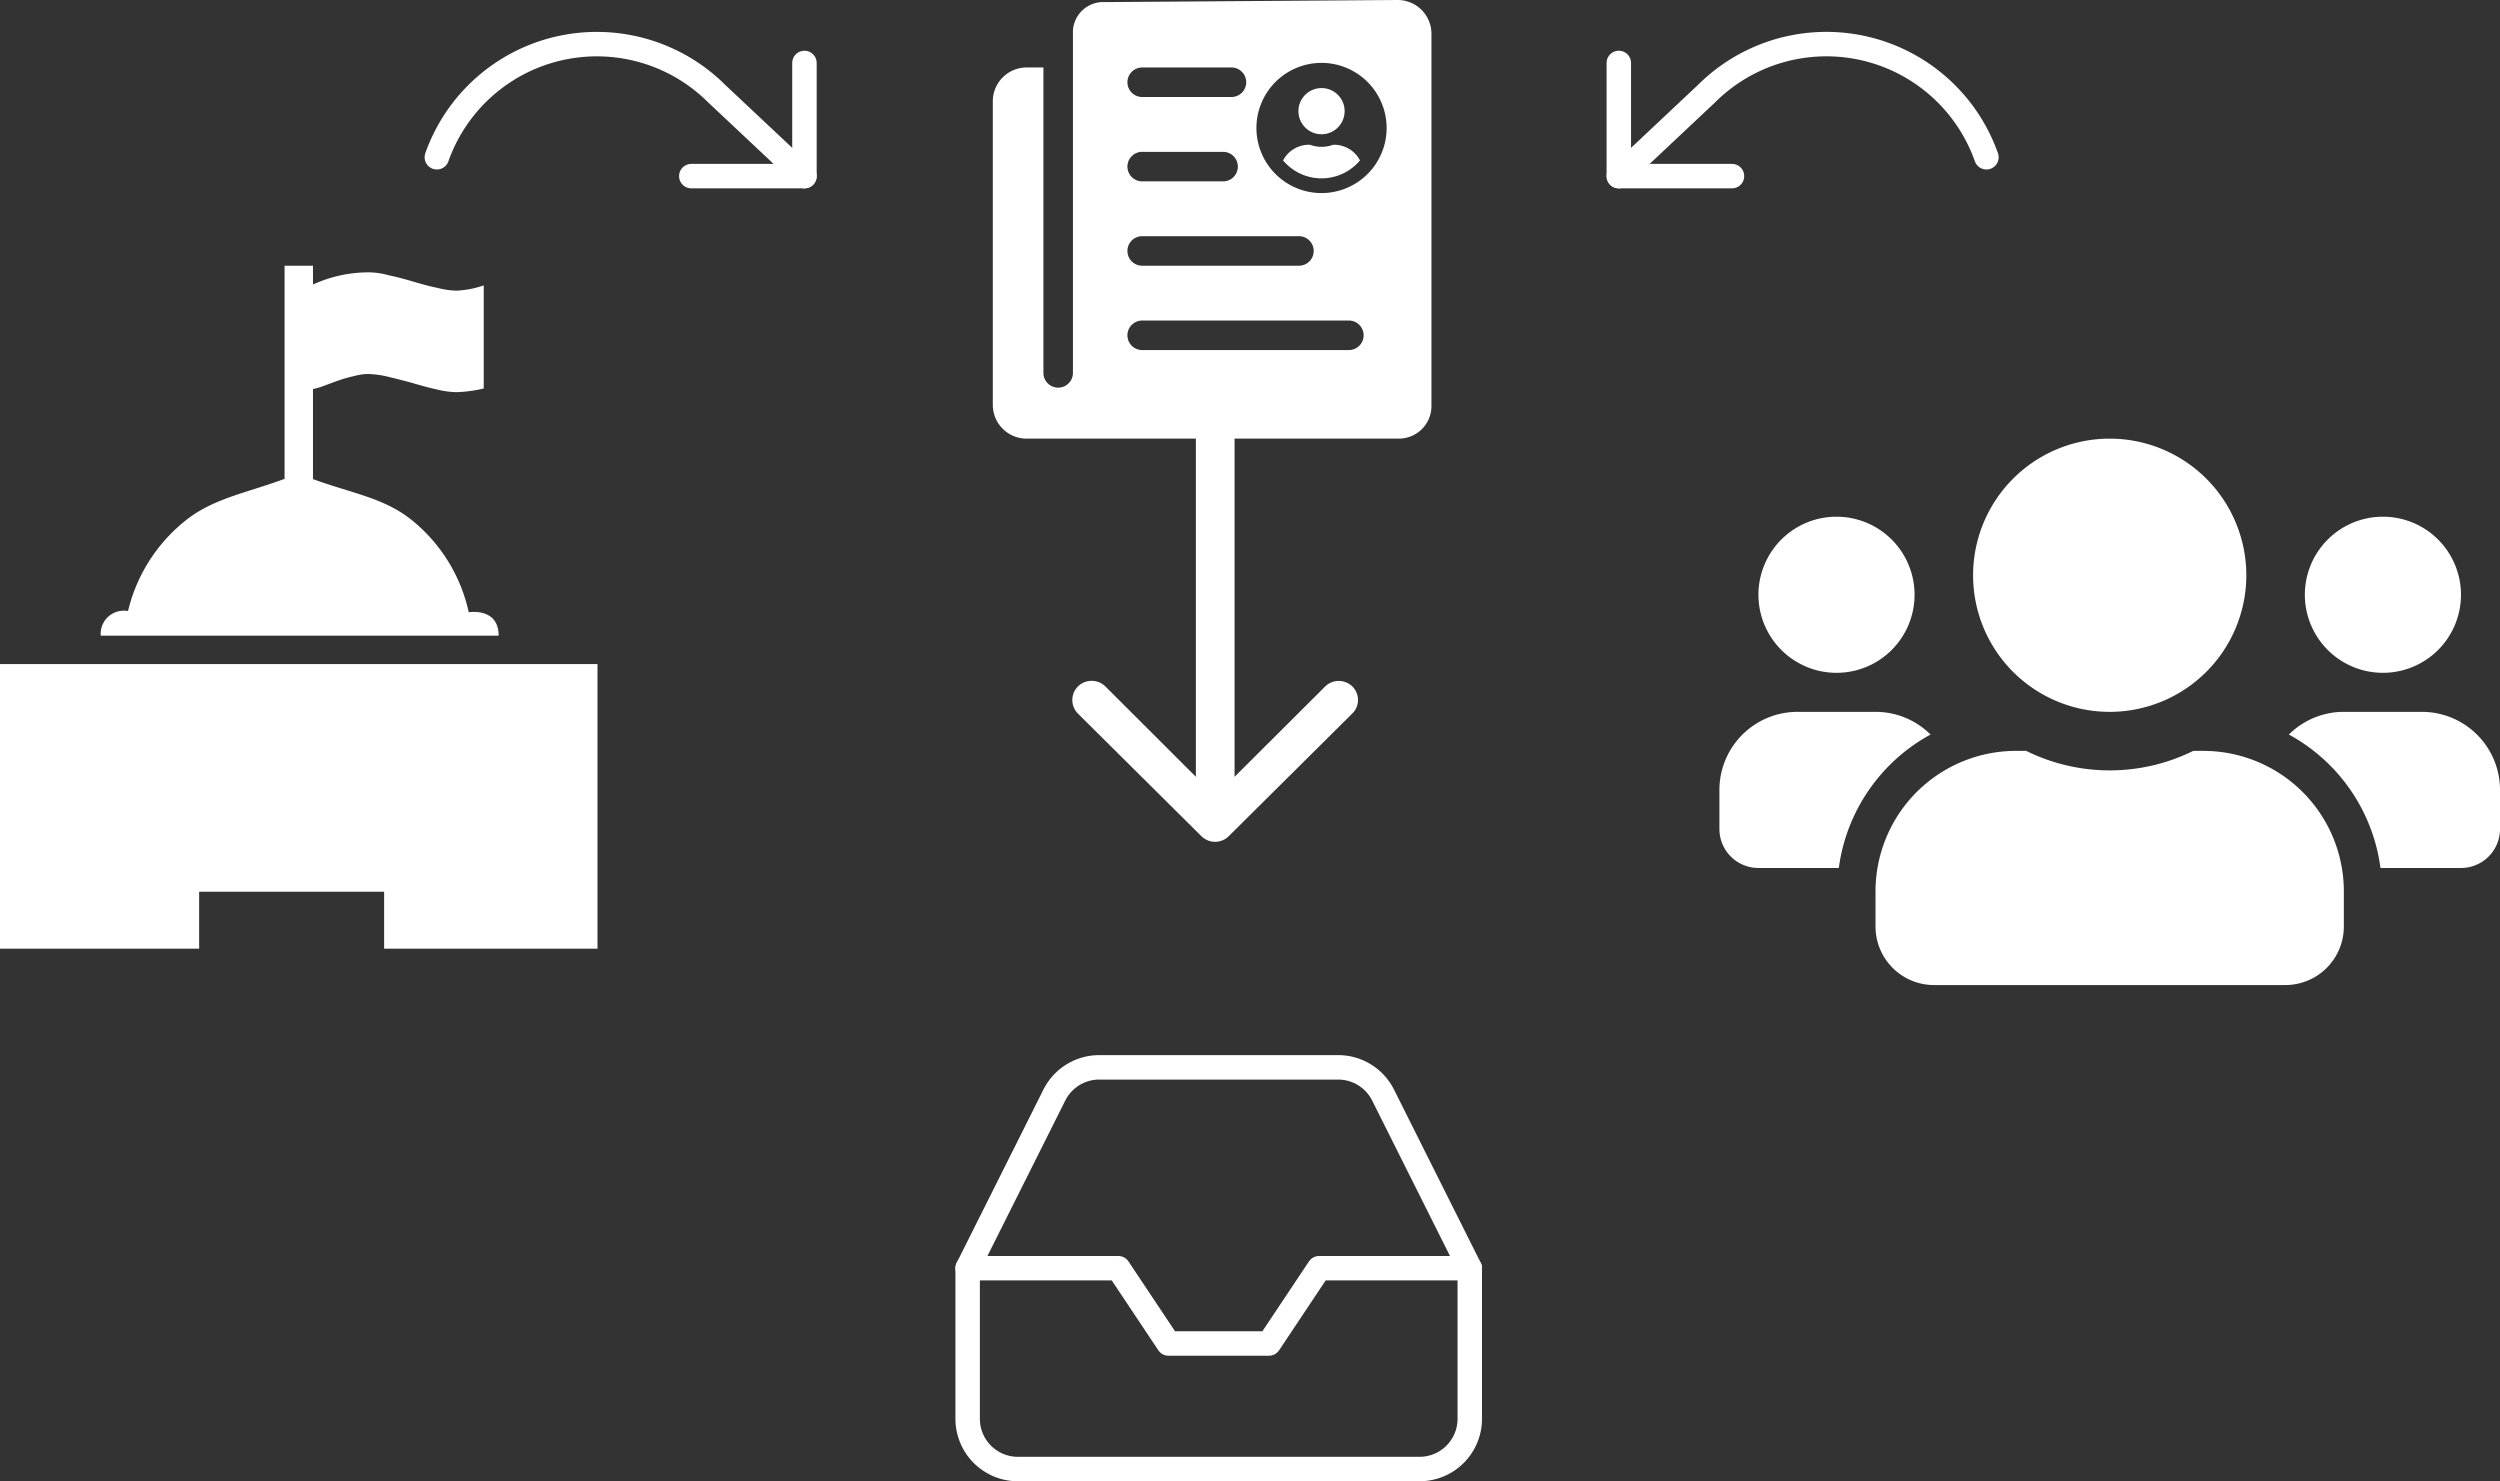 <svg xmlns="http://www.w3.org/2000/svg" width="306.777" height="181.766" viewBox="0 0 306.777 181.766">
  <rect x="0" y="0" width="306.777" height="181.766" fill="#333333" stroke="none"/>
  <g id="Group_332" data-name="Group 332" transform="translate(-2366.719 287.885)">
    <g id="Icon_feather-inbox" data-name="Icon feather-inbox" transform="translate(2485.461 -156.91)">
      <path id="Path_1394" data-name="Path 1394" d="M64.614,18H46.13l-6.161,9.242H27.646L21.484,18H3" transform="translate(-3 6.646)" fill="none" stroke="#fff" stroke-linecap="round" stroke-linejoin="round" stroke-width="3"/>
      <path id="Path_1395" data-name="Path 1395" d="M13.628,9.42,3,30.646V49.13a6.161,6.161,0,0,0,6.161,6.161H58.453a6.161,6.161,0,0,0,6.161-6.161V30.646L53.986,9.42A6.161,6.161,0,0,0,48.471,6H19.143a6.161,6.161,0,0,0-5.514,3.42Z" transform="translate(-3 -6)" fill="none" stroke="#fff" stroke-linecap="round" stroke-linejoin="round" stroke-width="3"/>
    </g>
    <path id="Icon_ionic-ios-arrow-round-down" data-name="Icon ionic-ios-arrow-round-down" d="M45.631,41.393a2.386,2.386,0,0,0-3.359-.018L31.154,52.457V10.23a2.373,2.373,0,0,0-4.747,0V52.457l-11.118-11.1a2.4,2.4,0,0,0-3.359.018,2.364,2.364,0,0,0,.018,3.341L27.1,59.759h0a2.665,2.665,0,0,0,.748.493,2.265,2.265,0,0,0,.913.183,2.38,2.38,0,0,0,1.661-.675L45.576,44.716A2.326,2.326,0,0,0,45.631,41.393Z" transform="translate(2487.059 -245.02)" fill="#fff"/>
    <path id="Icon_map-local-government" data-name="Icon map-local-government" d="M76.2,49.6V84.519H50.017V77.536h-22.7v6.983H2.88V49.6ZM60.4,43.239a20.027,20.027,0,0,0-6.826-11.175c-3.451-2.868-7.535-3.411-12.271-5.157h-.017V15.86l.915-.246,2-.742A19.242,19.242,0,0,1,46.4,14.24,7.181,7.181,0,0,1,47.943,14a11.959,11.959,0,0,1,2.465.318c.992.241,2.048.5,3.122.8,1.119.339,2.118.6,3.087.814a10.588,10.588,0,0,0,2.338.3,16.89,16.89,0,0,0,3.284-.45V3.131a11.959,11.959,0,0,1-3.286.644,9.788,9.788,0,0,1-2.359-.332c-.965-.185-1.961-.473-3.08-.8q-1.5-.449-3.026-.779a9.3,9.3,0,0,0-2.235-.333,16.338,16.338,0,0,0-6.966,1.494V.72H37.8V26.907h-.11c-4.7,1.746-8.815,2.388-12.263,5.257a20.22,20.22,0,0,0-6.838,10.931,2.839,2.839,0,0,0-3.347,3.017H64.069c0-3.492-3.666-2.872-3.666-2.872Z" transform="translate(2363.839 -255.995)" fill="#fff"/>
    <path id="Exclusion_1" data-name="Exclusion 1" d="M49.827,53.825H4.141A4.145,4.145,0,0,1,0,49.686V12.422A4.146,4.146,0,0,1,4.141,8.281H6.21V45.8a1.812,1.812,0,0,0,3.623,0V4.141A3.714,3.714,0,0,1,13.715.258L49.686,0a4.145,4.145,0,0,1,4.14,4.141V49.827A4,4,0,0,1,49.827,53.825ZM18.374,39.334a1.812,1.812,0,1,0,0,3.623h25.36a1.812,1.812,0,0,0,0-3.623Zm0-10.351a1.812,1.812,0,1,0,0,3.623H37.522a1.812,1.812,0,1,0,0-3.623ZM40.338,7.716A7.988,7.988,0,1,0,48.326,15.7,8,8,0,0,0,40.338,7.716ZM18.374,18.632a1.812,1.812,0,1,0,0,3.623H28.3a1.812,1.812,0,0,0,0-3.623Zm0-10.351a1.812,1.812,0,1,0,0,3.623H29.242a1.812,1.812,0,1,0,0-3.623ZM40.338,21.887a6.172,6.172,0,0,1-4.719-2.2,3.594,3.594,0,0,1,3.173-1.926.792.792,0,0,1,.228.036,4.019,4.019,0,0,0,2.636,0,.792.792,0,0,1,.228-.036,3.6,3.6,0,0,1,3.173,1.926A6.176,6.176,0,0,1,40.338,21.887Zm0-5.412a2.834,2.834,0,1,1,2.834-2.834A2.838,2.838,0,0,1,40.338,16.475Z" transform="translate(2488.547 -287.885)" fill="#fff"/>
    <g id="Icon_feather-refresh-cw" data-name="Icon feather-refresh-cw" transform="translate(2420.325 -282.47)">
      <path id="Path_1495" data-name="Path 1495" d="M39.387,6V19.887H25.5" transform="translate(5.722 -3.691)" fill="none" stroke="#fff" stroke-linecap="round" stroke-linejoin="round" stroke-width="3"/>
      <path id="Path_1497" data-name="Path 1497" d="M5.265,18.385a20.83,20.83,0,0,1,34.37-7.777L50.374,20.7" transform="translate(-5.265 -4.503)" fill="none" stroke="#fff" stroke-linecap="round" stroke-linejoin="round" stroke-width="3"/>
    </g>
    <g id="Icon_feather-refresh-cw-2" data-name="Icon feather-refresh-cw" transform="translate(2565.365 -282.47)">
      <path id="Path_1495-2" data-name="Path 1495" d="M25.5,6V19.887H39.387" transform="translate(-25.5 -3.691)" fill="none" stroke="#fff" stroke-linecap="round" stroke-linejoin="round" stroke-width="3"/>
      <path id="Path_1497-2" data-name="Path 1497" d="M50.374,18.385A20.83,20.83,0,0,0,16,10.608L5.265,20.7" transform="translate(-5.265 -4.503)" fill="none" stroke="#fff" stroke-linecap="round" stroke-linejoin="round" stroke-width="3"/>
    </g>
    <path id="Icon_awesome-users" data-name="Icon awesome-users" d="M14.368,30.986a9.579,9.579,0,1,0-9.579-9.579A9.588,9.588,0,0,0,14.368,30.986Zm67.051,0a9.579,9.579,0,1,0-9.579-9.579A9.588,9.588,0,0,0,81.419,30.986Zm4.789,4.789H76.63a9.551,9.551,0,0,0-6.75,2.784A21.892,21.892,0,0,1,81.12,54.933H91a4.784,4.784,0,0,0,4.789-4.789V45.354A9.588,9.588,0,0,0,86.208,35.775Zm-38.315,0A16.763,16.763,0,1,0,31.131,19.013,16.754,16.754,0,0,0,47.893,35.775Zm11.494,4.789H58.146a23.143,23.143,0,0,1-20.5,0H36.4A17.246,17.246,0,0,0,19.157,57.806v4.31A7.186,7.186,0,0,0,26.341,69.3h43.1a7.186,7.186,0,0,0,7.184-7.184v-4.31A17.246,17.246,0,0,0,59.388,40.565ZM25.907,38.559a9.551,9.551,0,0,0-6.75-2.784H9.579A9.588,9.588,0,0,0,0,45.354v4.789a4.784,4.784,0,0,0,4.789,4.789h9.863A21.947,21.947,0,0,1,25.907,38.559Z" transform="translate(2577.709 -236.308)" fill="#fff"/>
  </g>
</svg>
